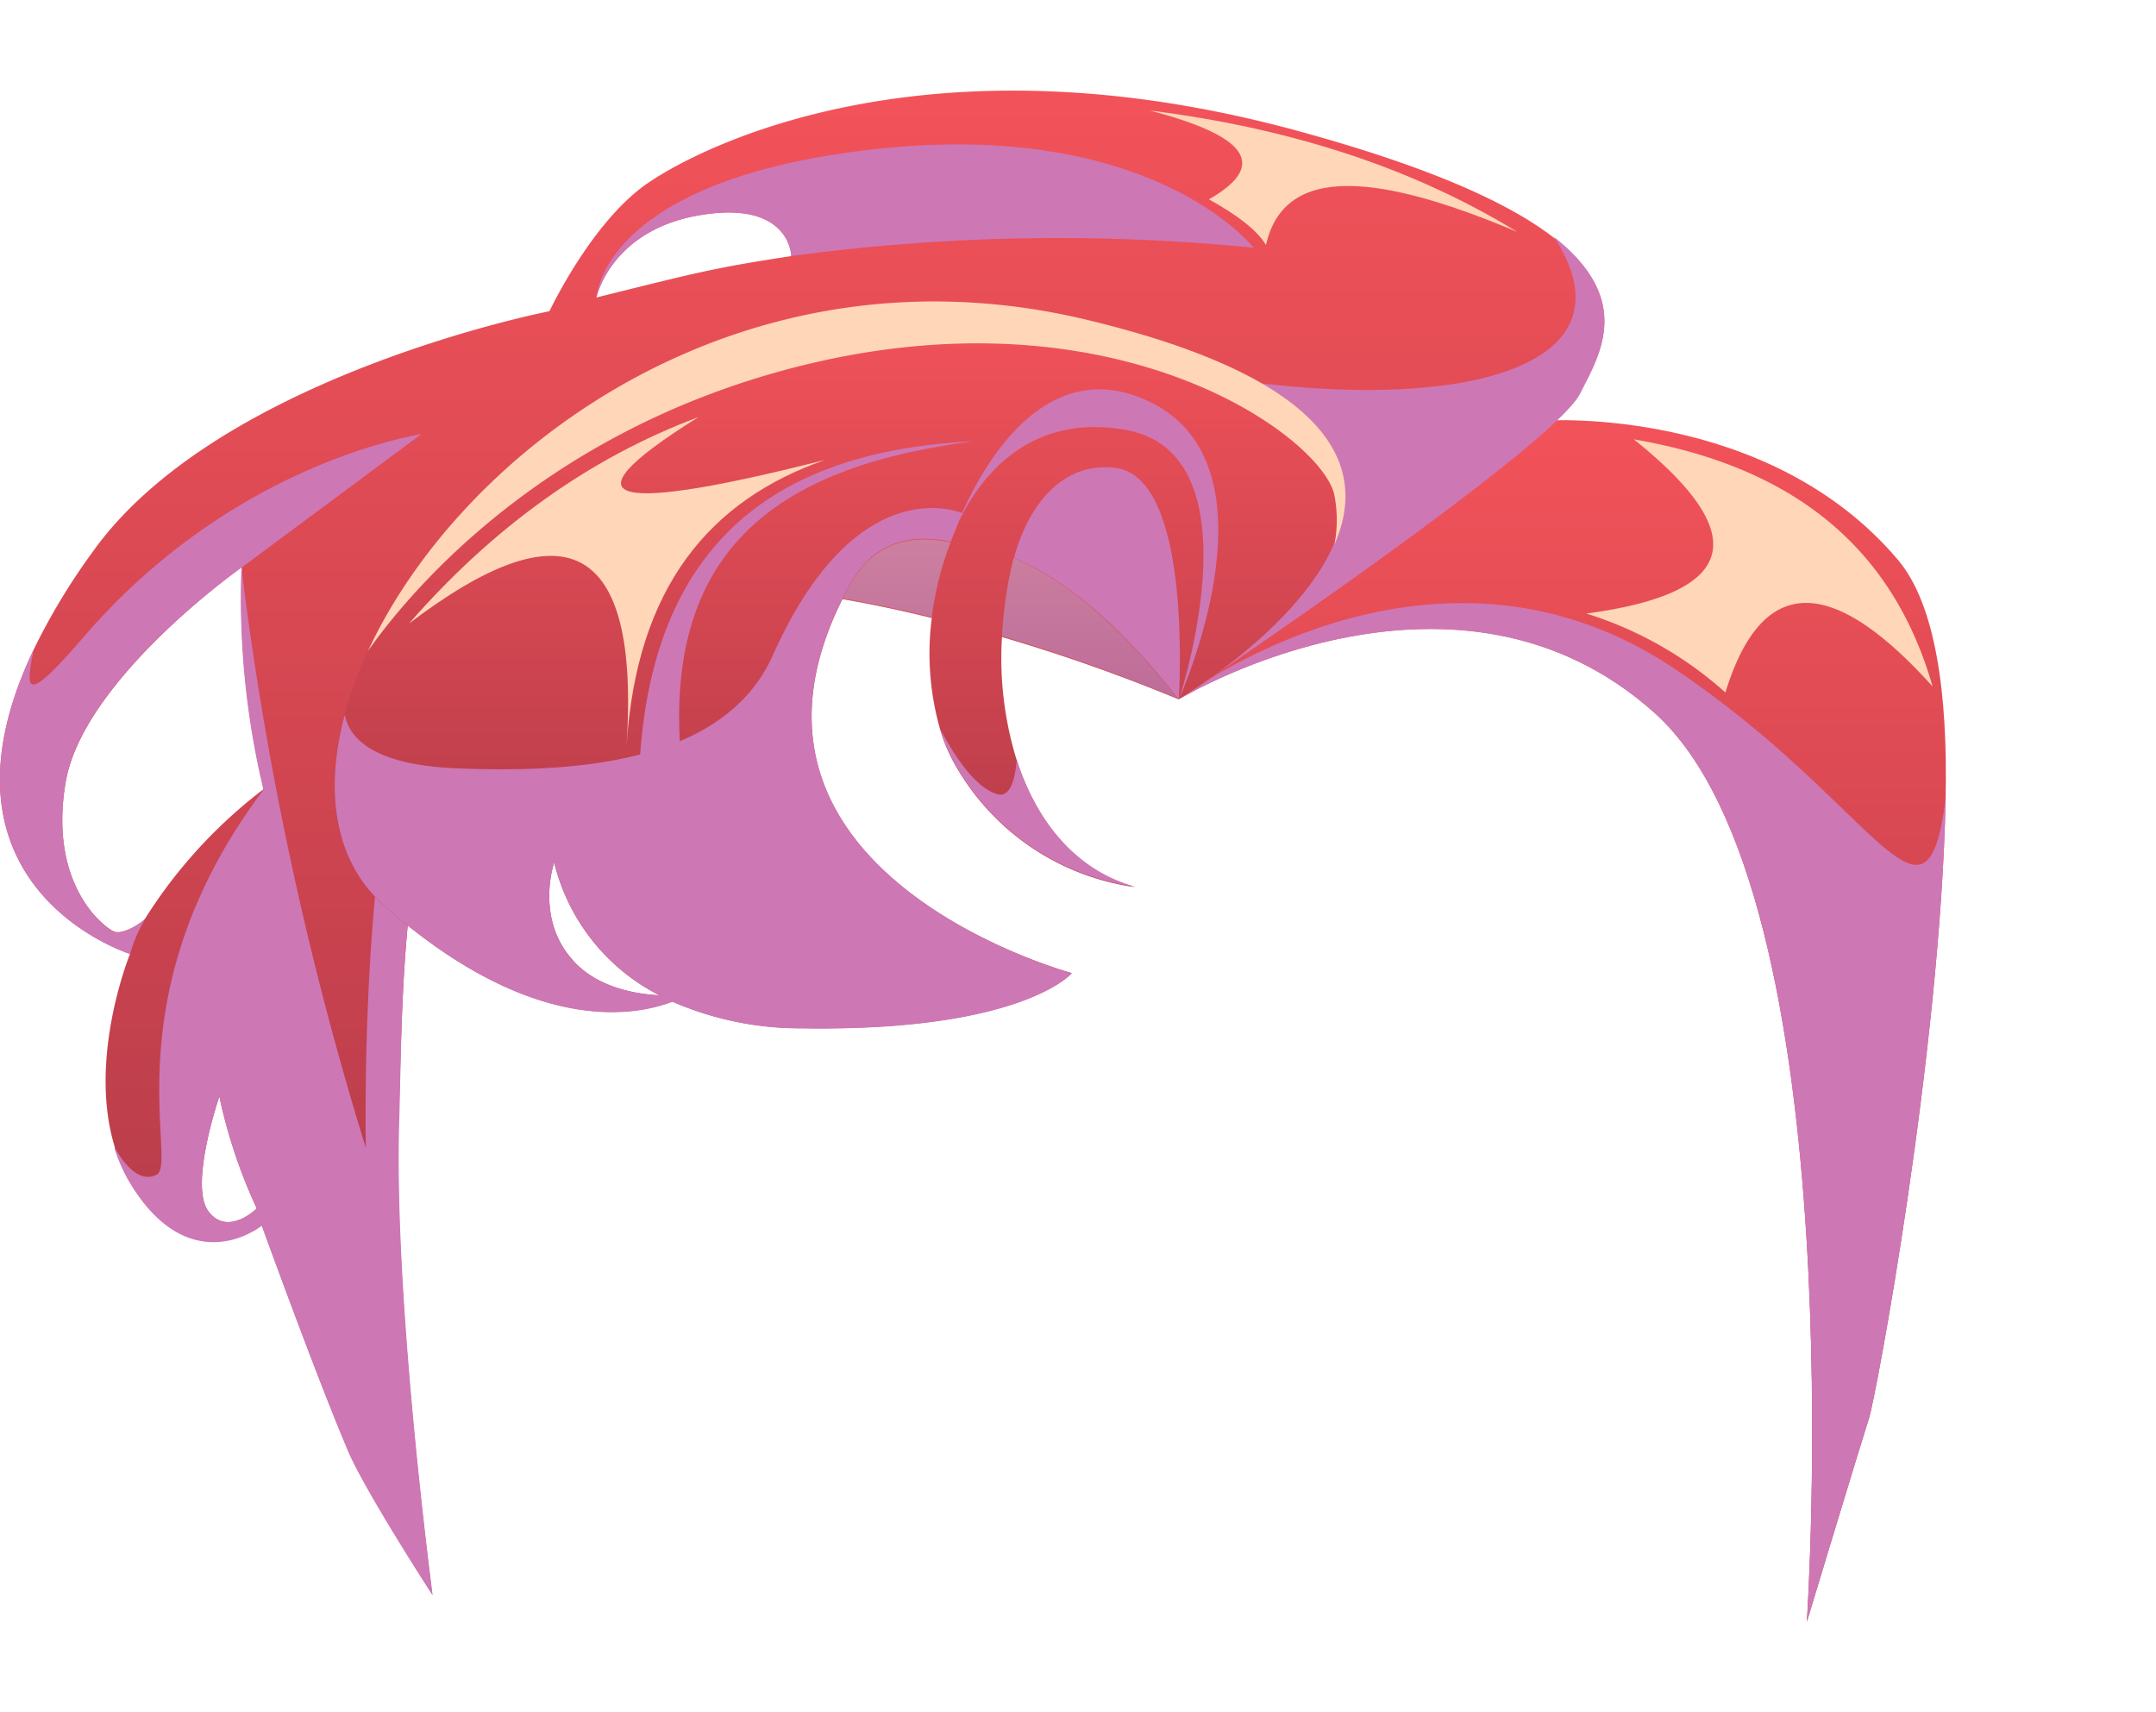 <svg xmlns="http://www.w3.org/2000/svg" xmlns:xlink="http://www.w3.org/1999/xlink" viewBox="0 0 242.49 192.58"><defs><style>.cls-1{isolation:isolate;}.cls-2{fill:url(#_102);}.cls-3{fill:#ce77b5;mix-blend-mode:multiply;}.cls-4{fill:url(#_102-2);}.cls-5{mix-blend-mode:color-burn;opacity:0.5;fill:url(#Áåçûìÿííûé_ãðàäèåíò_7);}.cls-6{fill:url(#_102-3);}.cls-7{fill:#ffd6b8;mix-blend-mode:soft-light;}.cls-8{fill:none;}</style><linearGradient id="_102" x1="175.74" y1="47.24" x2="175.74" y2="182.39" gradientUnits="userSpaceOnUse"><stop offset="0.01" stop-color="#f25259"/><stop offset="1" stop-color="#a73646"/></linearGradient><linearGradient id="_102-2" x1="90.23" y1="10.19" x2="90.23" y2="179.29" xlink:href="#_102"/><linearGradient id="Áåçûìÿííûé_ãðàäèåíò_7" x1="96.15" y1="78.61" x2="96.15" y2="51.08" gradientUnits="userSpaceOnUse"><stop offset="0.01" stop-color="#ad637c"/><stop offset="0.98" stop-color="#d99d93"/></linearGradient><linearGradient id="_102-3" x1="94.47" y1="33.92" x2="94.47" y2="115.63" xlink:href="#_102"/></defs><g class="cls-1"><g id="Layer_2" data-name="Layer 2"><g id="Layer_1-2" data-name="Layer 1"><path class="cls-2" d="M218.83,89.8c-.58,28.62-7.88,67.47-8.61,69.66-1,3.11-7,22.93-7,22.93s5.54-81.85-17.1-102.19c-22.19-19.92-52.24-2.32-53.45-1.6h0l.22-.16,40.79-31.14s25.1-1.73,39.8,15.68C217.71,68,219.08,78.05,218.83,89.8Z"/><path class="cls-3" d="M218.83,89.8c-.58,28.62-7.88,67.47-8.61,69.66-1,3.11-7,22.93-7,22.93s5.54-81.85-17.1-102.19c-22.19-19.92-52.24-2.32-53.45-1.6,0,0,0,0,0,0l0,0,.22-.16c2.85-2.09,29.5-20.65,55.47-3.22C211.25,90.58,216.6,107.29,218.83,89.8Z"/><path class="cls-4" d="M174.78,26.75c-4.9-3.81-13.62-7.85-28.46-11.93C104.06,3.18,78.57,16.71,73,20.5,66.61,24.76,61.8,35,61.8,35s-37.2,7.23-51.33,27A72,72,0,0,0,3.79,73.05C-9,99.89,14.63,107.26,14.63,107.26S9.83,119,12.91,129v0s0,0,0,0a.25.25,0,0,0,0,.12l0,0a18.43,18.43,0,0,0,2,4.25c5.13,8,10.89,6.31,13.32,5.06a2.8,2.8,0,0,0,.25-.14l.32-.18.46-.32c.07,0,.09-.07.11-.07s.05,0,.05,0,6.15,17,9.7,25.32c1.78,4.24,8.65,14.91,9.42,16.1l.07.11s-4.46-33.55-3.75-53.87c.21-6.23.28-13.76,1-21.31.85-9,2.59-18.08,6.59-25.11a25.18,25.18,0,0,1,1.81-2.83s0,0,0,0a24,24,0,0,1,5.22-5.29,23.27,23.27,0,0,1,10.2-4.22c7.62-1.33,16.43-.71,25,.75,3.43.59,6.81,1.32,10.06,2.12,2.75.68,5.4,1.39,7.9,2.14a194.79,194.79,0,0,1,19.9,7v0s0,0,0,0c.32-.2,2.05-1.37,4.69-3.17l.09-.07c11.14-7.61,37.77-26.2,40.29-31.08C179.88,40,183.81,33.77,174.78,26.75ZM23.44,136.23c-2.2-2.92,1.23-12.93,1.23-12.93a59.28,59.28,0,0,0,4.21,12.61S25.63,139.13,23.44,136.23ZM16.3,103.34c-.34.41-2.47,1.85-3.5,1.41S5.41,99.6,7.38,88,27.19,63.79,27.19,63.79a92.66,92.66,0,0,0,2.47,24.95A55.28,55.28,0,0,0,16.3,103.34ZM67.11,33.45a.31.31,0,0,1,0-.09c.2-.82,2.19-7.6,11.66-9.17C88.92,22.5,89,28.8,89,28.8,80.29,30.12,78.14,30.71,67.11,33.45Z"/><path class="cls-3" d="M177.71,44.29c-2.52,4.88-29.15,23.47-40.29,31.08l-.09.07c-2.64,1.8-4.37,3-4.69,3.17,0,0,0,0,0,0v0l-.16-.07a194.67,194.67,0,0,0-19.74-7c-2.5-.75-5.15-1.46-7.9-2.14-3.25-.8-6.63-1.53-10.06-2.12-8.56-1.46-17.37-2.08-25-.75a23.58,23.58,0,0,0-10.11,4.15c5.56-5.45,39.15-36.86,67.13-30.25,30.4,7.19,59,3.29,48-13.77C183.81,33.77,179.88,40,177.71,44.29Z"/><path class="cls-5" d="M132.64,78.61l-.21,0a194.67,194.67,0,0,0-19.74-7c-2.5-.75-5.15-1.46-7.9-2.14-3.25-.8-6.63-1.53-10.06-2.12-8.56-1.46-17.37-2.08-25-.75a23.58,23.58,0,0,0-10.11,4.15c1.6-1.28,25.28-19.69,49.67-19.69C134.56,51.08,132.64,78.61,132.64,78.61Z"/><path class="cls-3" d="M45.84,104.16c.84-9,2.6-18.13,6.63-25.16a25.18,25.18,0,0,1,1.81-2.83c-.94-3.81-2.13-5.49-3.69-4.24-10.5,8.51-9.44,57.18-9.44,57.18a376.1,376.1,0,0,1-14-65.28,93.11,93.11,0,0,0,2.48,25c-17.33,23-9.57,42-12,43.27s-4.46-2.6-4.69-3c0,0,0,0,0,0v.18l0,.05a18.17,18.17,0,0,0,2,4.24c5.17,8.08,11,6.3,13.36,5a2.8,2.8,0,0,0,.25-.14,2.43,2.43,0,0,0,.32-.18l.46-.32.11-.07s6.16,17,9.7,25.32c1.9,4.5,9.5,16.22,9.5,16.22a.7.7,0,0,0,0-.16c-.32-2.53-4.41-34.21-3.72-53.72C45.08,119.24,45.15,111.71,45.84,104.16Zm-22.4,32.07c-2.2-2.92,1.23-12.93,1.23-12.93a59.28,59.28,0,0,0,4.21,12.61S25.63,139.13,23.44,136.23Z"/><path class="cls-3" d="M47.41,48.81l-20.21,15S9.31,76.33,7.37,88s4.49,16.4,5.44,16.8,3.14-1,3.5-1.42a15.66,15.66,0,0,0-1.68,3.92S-9,99.9,3.79,73.05c-.9,4.51-1.14,6.43,5.58-1.37C26.22,52.09,46.64,49,47.41,48.81Z"/><path class="cls-6" d="M122.34,36c-39-9.38-70.46,14.62-80.94,37.2a41.23,41.23,0,0,0-2.66,7.16c-2.33,8.67-1.12,16.51,4.4,21.42.93.82,1.85,1.59,2.74,2.32,15.24,12.21,25.85,10,29.72,8.53a36,36,0,0,0,14.6,3c24.75.39,30.33-6.2,30.33-6.2s-41.2-11.11-25.8-42c.23-.5.5-1,.77-1.51,2.68-4.88,6.85-5.9,11.42-4.92a34.67,34.67,0,0,0-2.13,8.55,31.11,31.11,0,0,0,.94,12.45,17.91,17.91,0,0,0,1.44,3.56,27.63,27.63,0,0,0,20.48,14.21c-6.61-1.85-11.05-7.3-13.29-14.25v0a38.8,38.8,0,0,1-1.67-13.8A46.42,46.42,0,0,1,114,62.76c6.33,2.6,12.46,8.26,18.55,15.88,0,0,0,0,0,0,.34-.2,2.21-1.34,4.69-3.17l.09-.07c4.25-3.17,10.15-8.34,12.67-14.14C153.87,52.63,150.14,42.69,122.34,36Zm-57.81,72.1C60.11,103.34,62.33,97,62.33,97a22.83,22.83,0,0,0,11.85,14.94C71.37,111.8,67.23,111.05,64.53,108.11Z"/><path class="cls-3" d="M132.58,78.65c-6-7.6-12.2-13.3-18.53-15.89,0,0,2.46-11.12,11.34-10.15S132.58,78.65,132.58,78.65Z"/><path class="cls-3" d="M129.41,45.24c-11.45-5.6-18.49,6.41-21.21,12.47-.28-.11-11.86-5-21.24,15.9-2,4.56-5.65,7.7-10.5,9.75C75.21,60.11,89.64,52.17,109.6,49.62,88,50.63,73.77,60.39,72,84.85c-5.77,1.5-12.8,1.9-20.79,1.55-9.07-.39-11.88-3.28-12.44-6-2.32,8.66-1.13,16.5,4.4,21.4,16.69,14.8,28.37,12.45,32.47,10.86a36,36,0,0,0,14.59,3c24.76.39,30.33-6.2,30.33-6.2S78,97.93,95.51,65.85c2.67-4.86,6.83-5.9,11.41-4.92l.94-2.32c2-4.16,7.36-12.3,18.76-10.26,14.88,2.66,6.31,29.26,6,30.27C133,77.67,144.15,52.47,129.41,45.24ZM64.53,108.12C60.12,103.34,62.33,97,62.33,97a22.82,22.82,0,0,0,11.85,14.93C71.36,111.79,67.22,111,64.53,108.12Z"/><path class="cls-3" d="M127.65,99.71A27.63,27.63,0,0,1,107.17,85.5a17.91,17.91,0,0,1-1.44-3.56c1.26,2.42,3.71,6.55,6.41,7.37,1.39.41,2-1.39,2.22-3.85C116.6,92.41,121,97.86,127.65,99.71Z"/><path class="cls-3" d="M141,27.86a223,223,0,0,0-52,.94s-.11-6.3-10.23-4.61c-9.47,1.57-11.46,8.35-11.66,9.17.11-1.23,2-13.41,31.54-16.61C129.75,13.4,141,27.86,141,27.86Z"/><path class="cls-7" d="M150.09,61.23a14.63,14.63,0,0,0,0-5.49C148.92,49.42,126.25,32.38,90.65,41c-29.74,7.21-45,26.14-49.25,32.19,10.48-22.58,42-46.58,80.94-37.2C150.14,42.69,153.87,52.63,150.09,61.23Z"/><path class="cls-7" d="M46,70.13c17.45-13.29,26-9.48,24.47,13.75C71.6,66,79.86,56.25,92.75,51.74,70,57.49,62.17,57.15,78.57,46.9,66.1,51.57,55.33,59.45,46,70.13Z"/><path class="cls-7" d="M183.76,49.41c16.89,2.9,28.87,11.29,33.6,27.79-11.41-12.67-19.22-12.6-23.3.68A42.28,42.28,0,0,0,178.42,69C195.75,66.69,197,60,183.76,49.41Z"/><path class="cls-7" d="M170.65,26.08c-12-7.36-25.9-11.72-41.38-13.66,10.83,2.8,13.55,6.09,6.7,10,3,1.66,5.34,3.36,6.42,5.13C144.49,18.17,155.59,19.73,170.65,26.08Z"/><rect class="cls-8" width="242.49" height="192.58"/></g></g></g></svg>